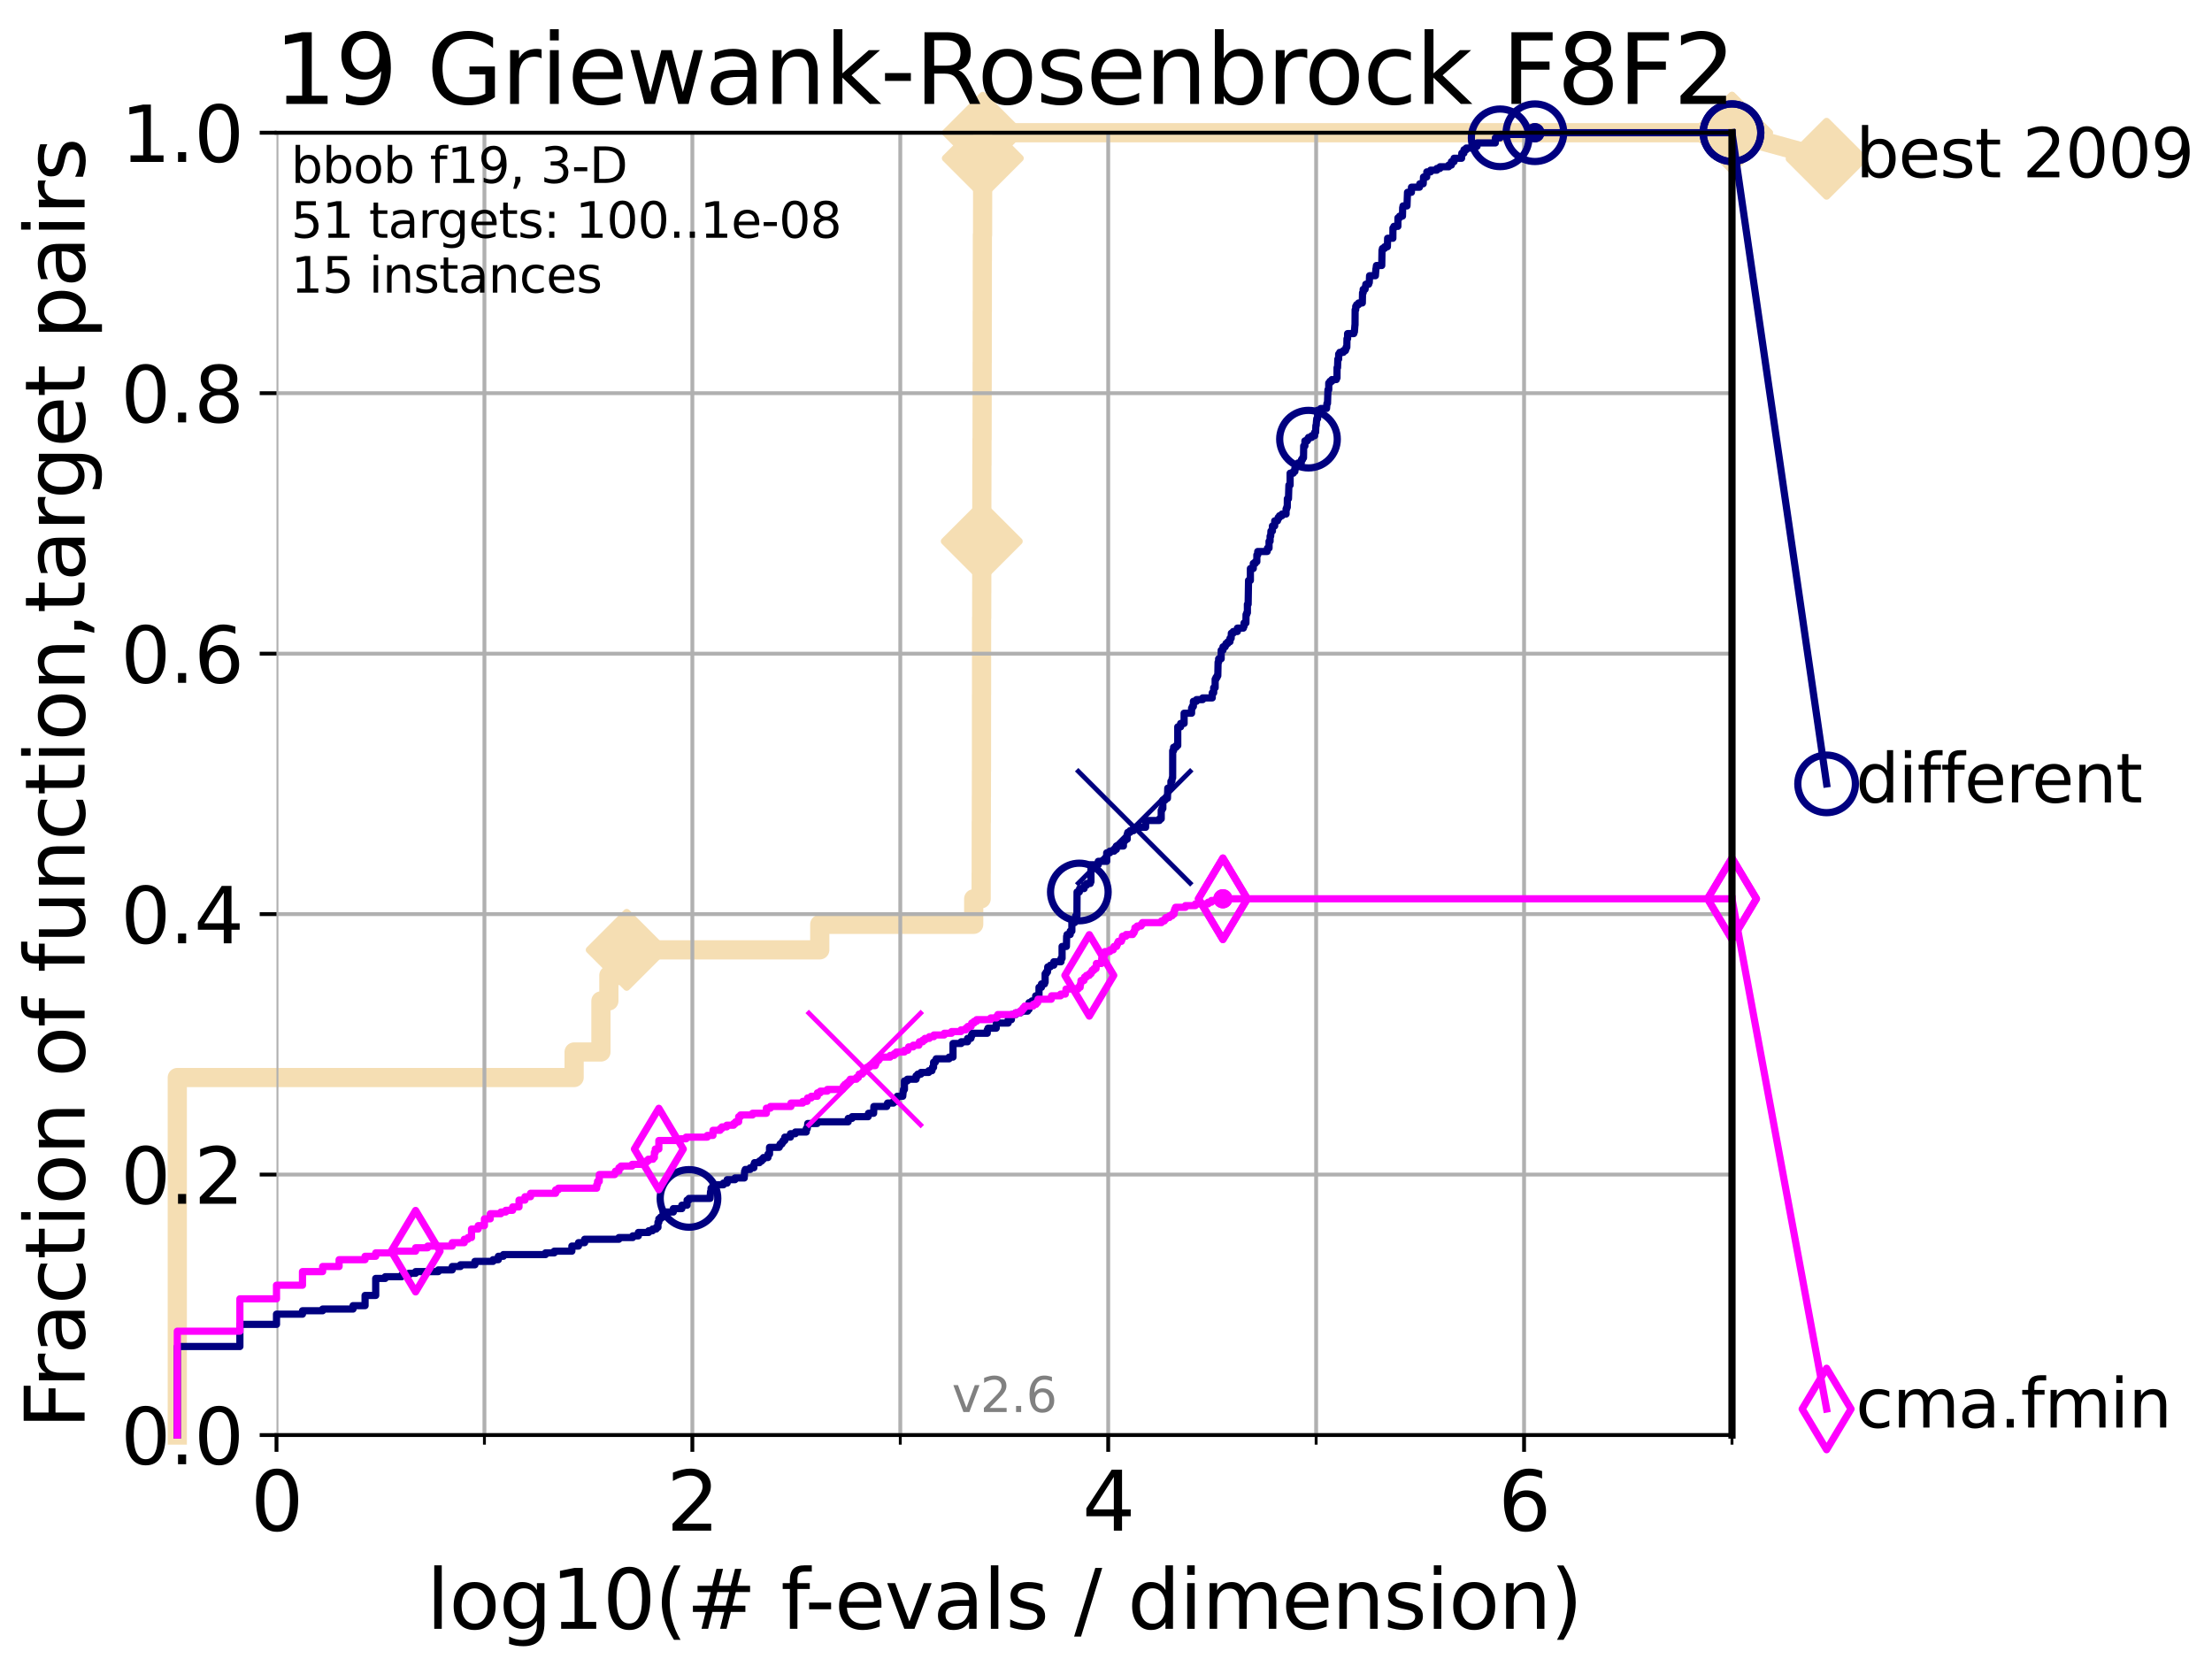<?xml version="1.0" encoding="utf-8" standalone="no"?>
<!DOCTYPE svg PUBLIC "-//W3C//DTD SVG 1.1//EN"
  "http://www.w3.org/Graphics/SVG/1.1/DTD/svg11.dtd">
<svg height="345.6pt" version="1.1" viewBox="0 0 460.8 345.6" width="460.8pt" xmlns="http://www.w3.org/2000/svg" xmlns:xlink="http://www.w3.org/1999/xlink">
 <defs>
  <style type="text/css">*{stroke-linecap:butt;stroke-linejoin:round;}</style>
 </defs>
 <g id="figure_1">
  <g id="patch_1">
   <path d="M 0 345.6 
L 460.8 345.6 
L 460.8 0 
L 0 0 
z
" style="fill:#ffffff;"/>
  </g>
  <g id="axes_1">
   <g id="patch_2">
    <path d="M 57.6 298.944 
L 360.806 298.944 
L 360.806 27.648 
L 57.6 27.648 
z
" style="fill:#ffffff;"/>
   </g>
   <g id="line2d_1">
    <path d="M 36.933 298.944 
L 36.933 224.471 
L 119.6 224.471 
L 119.6 219.151 
L 125.185 219.151 
L 125.185 208.512 
L 126.836 208.512 
L 126.836 203.192 
L 130.553 203.192 
L 130.553 197.873 
L 170.773 197.873 
L 170.773 192.553 
L 202.839 192.553 
L 202.839 187.234 
L 204.392 187.234 
L 204.392 181.914 
L 204.405 181.914 
L 204.405 176.595 
L 204.41 176.595 
L 204.41 171.275 
L 204.431 171.275 
L 204.431 165.956 
L 204.446 165.956 
L 204.446 160.636 
L 204.459 160.636 
L 204.459 149.997 
L 204.464 149.997 
L 204.464 144.678 
L 204.476 144.678 
L 204.476 134.039 
L 204.482 134.039 
L 204.482 128.719 
L 204.507 128.719 
L 204.507 123.4 
L 204.52 123.4 
L 204.52 112.76 
L 204.527 112.76 
L 204.527 107.441 
L 204.532 107.441 
L 204.532 102.121 
L 204.545 102.121 
L 204.545 96.802 
L 204.565 96.802 
L 204.565 91.482 
L 204.591 91.482 
L 204.591 86.163 
L 204.596 86.163 
L 204.596 80.843 
L 204.604 80.843 
L 204.604 75.524 
L 204.616 75.524 
L 204.616 64.885 
L 204.634 64.885 
L 204.634 54.246 
L 204.647 54.246 
L 204.647 48.926 
L 204.692 48.926 
L 204.692 43.607 
L 204.699 43.607 
L 204.699 38.287 
L 204.71 38.287 
L 204.71 32.968 
L 204.737 32.968 
L 204.737 27.648 
L 360.806 27.648 
" style="fill:none;stroke:#f5deb3;stroke-linecap:square;stroke-width:4;"/>
   </g>
   <g id="line2d_2">
    <defs>
     <path d="M -0 7.778 
L 7.778 0 
L 0 -7.778 
L -7.778 -0 
z
" id="md01f53f67a" style="stroke:#f5deb3;stroke-linejoin:miter;stroke-width:1.5;"/>
    </defs>
    <g>
     <use style="fill:#f5deb3;stroke:#f5deb3;stroke-linejoin:miter;stroke-width:1.5;" x="130.553" xlink:href="#md01f53f67a" y="197.873"/>
     <use style="fill:#f5deb3;stroke:#f5deb3;stroke-linejoin:miter;stroke-width:1.5;" x="204.52" xlink:href="#md01f53f67a" y="112.76"/>
     <use style="fill:#f5deb3;stroke:#f5deb3;stroke-linejoin:miter;stroke-width:1.5;" x="204.737" xlink:href="#md01f53f67a" y="32.968"/>
     <use style="fill:#f5deb3;stroke:#f5deb3;stroke-linejoin:miter;stroke-width:1.5;" x="204.737" xlink:href="#md01f53f67a" y="27.648"/>
     <use style="fill:#f5deb3;stroke:#f5deb3;stroke-linejoin:miter;stroke-width:1.5;" x="360.806" xlink:href="#md01f53f67a" y="27.648"/>
    </g>
   </g>
   <g id="line2d_3">
    <path style="fill:none;stroke:#f5deb3;stroke-linecap:square;stroke-width:4;"/>
    <g/>
   </g>
   <g id="line2d_4">
    <path d="M 360.806 27.648 
L 380.515 33.074 
" style="fill:none;stroke:#f5deb3;stroke-linecap:square;stroke-width:4;"/>
    <g>
     <use style="fill:#f5deb3;stroke:#f5deb3;stroke-linejoin:miter;stroke-width:1.5;" x="360.806" xlink:href="#md01f53f67a" y="27.648"/>
     <use style="fill:#f5deb3;stroke:#f5deb3;stroke-linejoin:miter;stroke-width:1.5;" x="380.515" xlink:href="#md01f53f67a" y="33.074"/>
    </g>
   </g>
   <g id="matplotlib.axis_1">
    <g id="xtick_1">
     <g id="line2d_5">
      <path clip-path="url(#pd634533359)" d="M 57.6 298.944 
L 57.6 27.648 
" style="fill:none;stroke:#b0b0b0;stroke-linecap:square;stroke-width:0.8;"/>
     </g>
     <g id="line2d_6">
      <defs>
       <path d="M 0 0 
L 0 3.5 
" id="md08d724b19" style="stroke:#000000;stroke-width:0.8;"/>
      </defs>
      <g>
       <use style="stroke:#000000;stroke-width:0.8;" x="57.6" xlink:href="#md08d724b19" y="298.944"/>
      </g>
     </g>
     <g id="text_1">
      <!-- 0 -->
      <g transform="translate(52.192 318.861)scale(0.17 -0.17)">
       <defs>
        <path d="M 2034 4250 
Q 1547 4250 1301 3770 
Q 1056 3291 1056 2328 
Q 1056 1369 1301 889 
Q 1547 409 2034 409 
Q 2525 409 2770 889 
Q 3016 1369 3016 2328 
Q 3016 3291 2770 3770 
Q 2525 4250 2034 4250 
z
M 2034 4750 
Q 2819 4750 3233 4129 
Q 3647 3509 3647 2328 
Q 3647 1150 3233 529 
Q 2819 -91 2034 -91 
Q 1250 -91 836 529 
Q 422 1150 422 2328 
Q 422 3509 836 4129 
Q 1250 4750 2034 4750 
z
" id="DejaVuSans-30" transform="scale(0.016)"/>
       </defs>
       <use xlink:href="#DejaVuSans-30"/>
      </g>
     </g>
    </g>
    <g id="xtick_2">
     <g id="line2d_7">
      <path clip-path="url(#pd634533359)" d="M 144.23 298.944 
L 144.23 27.648 
" style="fill:none;stroke:#b0b0b0;stroke-linecap:square;stroke-width:0.8;"/>
     </g>
     <g id="line2d_8">
      <g>
       <use style="stroke:#000000;stroke-width:0.8;" x="144.23" xlink:href="#md08d724b19" y="298.944"/>
      </g>
     </g>
     <g id="text_2">
      <!-- 2 -->
      <g transform="translate(138.822 318.861)scale(0.17 -0.17)">
       <defs>
        <path d="M 1228 531 
L 3431 531 
L 3431 0 
L 469 0 
L 469 531 
Q 828 903 1448 1529 
Q 2069 2156 2228 2338 
Q 2531 2678 2651 2914 
Q 2772 3150 2772 3378 
Q 2772 3750 2511 3984 
Q 2250 4219 1831 4219 
Q 1534 4219 1204 4116 
Q 875 4013 500 3803 
L 500 4441 
Q 881 4594 1212 4672 
Q 1544 4750 1819 4750 
Q 2544 4750 2975 4387 
Q 3406 4025 3406 3419 
Q 3406 3131 3298 2873 
Q 3191 2616 2906 2266 
Q 2828 2175 2409 1742 
Q 1991 1309 1228 531 
z
" id="DejaVuSans-32" transform="scale(0.016)"/>
       </defs>
       <use xlink:href="#DejaVuSans-32"/>
      </g>
     </g>
    </g>
    <g id="xtick_3">
     <g id="line2d_9">
      <path clip-path="url(#pd634533359)" d="M 230.861 298.944 
L 230.861 27.648 
" style="fill:none;stroke:#b0b0b0;stroke-linecap:square;stroke-width:0.8;"/>
     </g>
     <g id="line2d_10">
      <g>
       <use style="stroke:#000000;stroke-width:0.8;" x="230.861" xlink:href="#md08d724b19" y="298.944"/>
      </g>
     </g>
     <g id="text_3">
      <!-- 4 -->
      <g transform="translate(225.453 318.861)scale(0.17 -0.17)">
       <defs>
        <path d="M 2419 4116 
L 825 1625 
L 2419 1625 
L 2419 4116 
z
M 2253 4666 
L 3047 4666 
L 3047 1625 
L 3713 1625 
L 3713 1100 
L 3047 1100 
L 3047 0 
L 2419 0 
L 2419 1100 
L 313 1100 
L 313 1709 
L 2253 4666 
z
" id="DejaVuSans-34" transform="scale(0.016)"/>
       </defs>
       <use xlink:href="#DejaVuSans-34"/>
      </g>
     </g>
    </g>
    <g id="xtick_4">
     <g id="line2d_11">
      <path clip-path="url(#pd634533359)" d="M 317.491 298.944 
L 317.491 27.648 
" style="fill:none;stroke:#b0b0b0;stroke-linecap:square;stroke-width:0.8;"/>
     </g>
     <g id="line2d_12">
      <g>
       <use style="stroke:#000000;stroke-width:0.8;" x="317.491" xlink:href="#md08d724b19" y="298.944"/>
      </g>
     </g>
     <g id="text_4">
      <!-- 6 -->
      <g transform="translate(312.083 318.861)scale(0.17 -0.17)">
       <defs>
        <path d="M 2113 2584 
Q 1688 2584 1439 2293 
Q 1191 2003 1191 1497 
Q 1191 994 1439 701 
Q 1688 409 2113 409 
Q 2538 409 2786 701 
Q 3034 994 3034 1497 
Q 3034 2003 2786 2293 
Q 2538 2584 2113 2584 
z
M 3366 4563 
L 3366 3988 
Q 3128 4100 2886 4159 
Q 2644 4219 2406 4219 
Q 1781 4219 1451 3797 
Q 1122 3375 1075 2522 
Q 1259 2794 1537 2939 
Q 1816 3084 2150 3084 
Q 2853 3084 3261 2657 
Q 3669 2231 3669 1497 
Q 3669 778 3244 343 
Q 2819 -91 2113 -91 
Q 1303 -91 875 529 
Q 447 1150 447 2328 
Q 447 3434 972 4092 
Q 1497 4750 2381 4750 
Q 2619 4750 2861 4703 
Q 3103 4656 3366 4563 
z
" id="DejaVuSans-36" transform="scale(0.016)"/>
       </defs>
       <use xlink:href="#DejaVuSans-36"/>
      </g>
     </g>
    </g>
    <g id="xtick_5">
     <g id="line2d_13">
      <path clip-path="url(#pd634533359)" d="M 100.915 298.944 
L 100.915 27.648 
" style="fill:none;stroke:#b0b0b0;stroke-linecap:square;stroke-width:0.8;"/>
     </g>
     <g id="line2d_14">
      <defs>
       <path d="M 0 0 
L 0 2 
" id="mad07547705" style="stroke:#000000;stroke-width:0.6;"/>
      </defs>
      <g>
       <use style="stroke:#000000;stroke-width:0.6;" x="100.915" xlink:href="#mad07547705" y="298.944"/>
      </g>
     </g>
    </g>
    <g id="xtick_6">
     <g id="line2d_15">
      <path clip-path="url(#pd634533359)" d="M 187.546 298.944 
L 187.546 27.648 
" style="fill:none;stroke:#b0b0b0;stroke-linecap:square;stroke-width:0.8;"/>
     </g>
     <g id="line2d_16">
      <g>
       <use style="stroke:#000000;stroke-width:0.6;" x="187.546" xlink:href="#mad07547705" y="298.944"/>
      </g>
     </g>
    </g>
    <g id="xtick_7">
     <g id="line2d_17">
      <path clip-path="url(#pd634533359)" d="M 274.176 298.944 
L 274.176 27.648 
" style="fill:none;stroke:#b0b0b0;stroke-linecap:square;stroke-width:0.8;"/>
     </g>
     <g id="line2d_18">
      <g>
       <use style="stroke:#000000;stroke-width:0.6;" x="274.176" xlink:href="#mad07547705" y="298.944"/>
      </g>
     </g>
    </g>
    <g id="xtick_8">
     <g id="line2d_19">
      <path clip-path="url(#pd634533359)" d="M 360.806 298.944 
L 360.806 27.648 
" style="fill:none;stroke:#b0b0b0;stroke-linecap:square;stroke-width:0.8;"/>
     </g>
     <g id="line2d_20">
      <g>
       <use style="stroke:#000000;stroke-width:0.6;" x="360.806" xlink:href="#mad07547705" y="298.944"/>
      </g>
     </g>
    </g>
    <g id="text_5">
     <!-- log10(# f-evals / dimension) -->
     <g transform="translate(88.823 339.314)scale(0.17 -0.17)">
      <defs>
       <path d="M 603 4863 
L 1178 4863 
L 1178 0 
L 603 0 
L 603 4863 
z
" id="DejaVuSans-6c" transform="scale(0.016)"/>
       <path d="M 1959 3097 
Q 1497 3097 1228 2736 
Q 959 2375 959 1747 
Q 959 1119 1226 758 
Q 1494 397 1959 397 
Q 2419 397 2687 759 
Q 2956 1122 2956 1747 
Q 2956 2369 2687 2733 
Q 2419 3097 1959 3097 
z
M 1959 3584 
Q 2709 3584 3137 3096 
Q 3566 2609 3566 1747 
Q 3566 888 3137 398 
Q 2709 -91 1959 -91 
Q 1206 -91 779 398 
Q 353 888 353 1747 
Q 353 2609 779 3096 
Q 1206 3584 1959 3584 
z
" id="DejaVuSans-6f" transform="scale(0.016)"/>
       <path d="M 2906 1791 
Q 2906 2416 2648 2759 
Q 2391 3103 1925 3103 
Q 1463 3103 1205 2759 
Q 947 2416 947 1791 
Q 947 1169 1205 825 
Q 1463 481 1925 481 
Q 2391 481 2648 825 
Q 2906 1169 2906 1791 
z
M 3481 434 
Q 3481 -459 3084 -895 
Q 2688 -1331 1869 -1331 
Q 1566 -1331 1297 -1286 
Q 1028 -1241 775 -1147 
L 775 -588 
Q 1028 -725 1275 -790 
Q 1522 -856 1778 -856 
Q 2344 -856 2625 -561 
Q 2906 -266 2906 331 
L 2906 616 
Q 2728 306 2450 153 
Q 2172 0 1784 0 
Q 1141 0 747 490 
Q 353 981 353 1791 
Q 353 2603 747 3093 
Q 1141 3584 1784 3584 
Q 2172 3584 2450 3431 
Q 2728 3278 2906 2969 
L 2906 3500 
L 3481 3500 
L 3481 434 
z
" id="DejaVuSans-67" transform="scale(0.016)"/>
       <path d="M 794 531 
L 1825 531 
L 1825 4091 
L 703 3866 
L 703 4441 
L 1819 4666 
L 2450 4666 
L 2450 531 
L 3481 531 
L 3481 0 
L 794 0 
L 794 531 
z
" id="DejaVuSans-31" transform="scale(0.016)"/>
       <path d="M 1984 4856 
Q 1566 4138 1362 3434 
Q 1159 2731 1159 2009 
Q 1159 1288 1364 580 
Q 1569 -128 1984 -844 
L 1484 -844 
Q 1016 -109 783 600 
Q 550 1309 550 2009 
Q 550 2706 781 3412 
Q 1013 4119 1484 4856 
L 1984 4856 
z
" id="DejaVuSans-28" transform="scale(0.016)"/>
       <path d="M 3272 2816 
L 2363 2816 
L 2100 1772 
L 3016 1772 
L 3272 2816 
z
M 2803 4594 
L 2478 3297 
L 3391 3297 
L 3719 4594 
L 4219 4594 
L 3897 3297 
L 4872 3297 
L 4872 2816 
L 3775 2816 
L 3519 1772 
L 4513 1772 
L 4513 1294 
L 3397 1294 
L 3072 0 
L 2572 0 
L 2894 1294 
L 1978 1294 
L 1656 0 
L 1153 0 
L 1478 1294 
L 494 1294 
L 494 1772 
L 1594 1772 
L 1856 2816 
L 850 2816 
L 850 3297 
L 1978 3297 
L 2297 4594 
L 2803 4594 
z
" id="DejaVuSans-23" transform="scale(0.016)"/>
       <path id="DejaVuSans-20" transform="scale(0.016)"/>
       <path d="M 2375 4863 
L 2375 4384 
L 1825 4384 
Q 1516 4384 1395 4259 
Q 1275 4134 1275 3809 
L 1275 3500 
L 2222 3500 
L 2222 3053 
L 1275 3053 
L 1275 0 
L 697 0 
L 697 3053 
L 147 3053 
L 147 3500 
L 697 3500 
L 697 3744 
Q 697 4328 969 4595 
Q 1241 4863 1831 4863 
L 2375 4863 
z
" id="DejaVuSans-66" transform="scale(0.016)"/>
       <path d="M 313 2009 
L 1997 2009 
L 1997 1497 
L 313 1497 
L 313 2009 
z
" id="DejaVuSans-2d" transform="scale(0.016)"/>
       <path d="M 3597 1894 
L 3597 1613 
L 953 1613 
Q 991 1019 1311 708 
Q 1631 397 2203 397 
Q 2534 397 2845 478 
Q 3156 559 3463 722 
L 3463 178 
Q 3153 47 2828 -22 
Q 2503 -91 2169 -91 
Q 1331 -91 842 396 
Q 353 884 353 1716 
Q 353 2575 817 3079 
Q 1281 3584 2069 3584 
Q 2775 3584 3186 3129 
Q 3597 2675 3597 1894 
z
M 3022 2063 
Q 3016 2534 2758 2815 
Q 2500 3097 2075 3097 
Q 1594 3097 1305 2825 
Q 1016 2553 972 2059 
L 3022 2063 
z
" id="DejaVuSans-65" transform="scale(0.016)"/>
       <path d="M 191 3500 
L 800 3500 
L 1894 563 
L 2988 3500 
L 3597 3500 
L 2284 0 
L 1503 0 
L 191 3500 
z
" id="DejaVuSans-76" transform="scale(0.016)"/>
       <path d="M 2194 1759 
Q 1497 1759 1228 1600 
Q 959 1441 959 1056 
Q 959 750 1161 570 
Q 1363 391 1709 391 
Q 2188 391 2477 730 
Q 2766 1069 2766 1631 
L 2766 1759 
L 2194 1759 
z
M 3341 1997 
L 3341 0 
L 2766 0 
L 2766 531 
Q 2569 213 2275 61 
Q 1981 -91 1556 -91 
Q 1019 -91 701 211 
Q 384 513 384 1019 
Q 384 1609 779 1909 
Q 1175 2209 1959 2209 
L 2766 2209 
L 2766 2266 
Q 2766 2663 2505 2880 
Q 2244 3097 1772 3097 
Q 1472 3097 1187 3025 
Q 903 2953 641 2809 
L 641 3341 
Q 956 3463 1253 3523 
Q 1550 3584 1831 3584 
Q 2591 3584 2966 3190 
Q 3341 2797 3341 1997 
z
" id="DejaVuSans-61" transform="scale(0.016)"/>
       <path d="M 2834 3397 
L 2834 2853 
Q 2591 2978 2328 3040 
Q 2066 3103 1784 3103 
Q 1356 3103 1142 2972 
Q 928 2841 928 2578 
Q 928 2378 1081 2264 
Q 1234 2150 1697 2047 
L 1894 2003 
Q 2506 1872 2764 1633 
Q 3022 1394 3022 966 
Q 3022 478 2636 193 
Q 2250 -91 1575 -91 
Q 1294 -91 989 -36 
Q 684 19 347 128 
L 347 722 
Q 666 556 975 473 
Q 1284 391 1588 391 
Q 1994 391 2212 530 
Q 2431 669 2431 922 
Q 2431 1156 2273 1281 
Q 2116 1406 1581 1522 
L 1381 1569 
Q 847 1681 609 1914 
Q 372 2147 372 2553 
Q 372 3047 722 3315 
Q 1072 3584 1716 3584 
Q 2034 3584 2315 3537 
Q 2597 3491 2834 3397 
z
" id="DejaVuSans-73" transform="scale(0.016)"/>
       <path d="M 1625 4666 
L 2156 4666 
L 531 -594 
L 0 -594 
L 1625 4666 
z
" id="DejaVuSans-2f" transform="scale(0.016)"/>
       <path d="M 2906 2969 
L 2906 4863 
L 3481 4863 
L 3481 0 
L 2906 0 
L 2906 525 
Q 2725 213 2448 61 
Q 2172 -91 1784 -91 
Q 1150 -91 751 415 
Q 353 922 353 1747 
Q 353 2572 751 3078 
Q 1150 3584 1784 3584 
Q 2172 3584 2448 3432 
Q 2725 3281 2906 2969 
z
M 947 1747 
Q 947 1113 1208 752 
Q 1469 391 1925 391 
Q 2381 391 2643 752 
Q 2906 1113 2906 1747 
Q 2906 2381 2643 2742 
Q 2381 3103 1925 3103 
Q 1469 3103 1208 2742 
Q 947 2381 947 1747 
z
" id="DejaVuSans-64" transform="scale(0.016)"/>
       <path d="M 603 3500 
L 1178 3500 
L 1178 0 
L 603 0 
L 603 3500 
z
M 603 4863 
L 1178 4863 
L 1178 4134 
L 603 4134 
L 603 4863 
z
" id="DejaVuSans-69" transform="scale(0.016)"/>
       <path d="M 3328 2828 
Q 3544 3216 3844 3400 
Q 4144 3584 4550 3584 
Q 5097 3584 5394 3201 
Q 5691 2819 5691 2113 
L 5691 0 
L 5113 0 
L 5113 2094 
Q 5113 2597 4934 2840 
Q 4756 3084 4391 3084 
Q 3944 3084 3684 2787 
Q 3425 2491 3425 1978 
L 3425 0 
L 2847 0 
L 2847 2094 
Q 2847 2600 2669 2842 
Q 2491 3084 2119 3084 
Q 1678 3084 1418 2786 
Q 1159 2488 1159 1978 
L 1159 0 
L 581 0 
L 581 3500 
L 1159 3500 
L 1159 2956 
Q 1356 3278 1631 3431 
Q 1906 3584 2284 3584 
Q 2666 3584 2933 3390 
Q 3200 3197 3328 2828 
z
" id="DejaVuSans-6d" transform="scale(0.016)"/>
       <path d="M 3513 2113 
L 3513 0 
L 2938 0 
L 2938 2094 
Q 2938 2591 2744 2837 
Q 2550 3084 2163 3084 
Q 1697 3084 1428 2787 
Q 1159 2491 1159 1978 
L 1159 0 
L 581 0 
L 581 3500 
L 1159 3500 
L 1159 2956 
Q 1366 3272 1645 3428 
Q 1925 3584 2291 3584 
Q 2894 3584 3203 3211 
Q 3513 2838 3513 2113 
z
" id="DejaVuSans-6e" transform="scale(0.016)"/>
       <path d="M 513 4856 
L 1013 4856 
Q 1481 4119 1714 3412 
Q 1947 2706 1947 2009 
Q 1947 1309 1714 600 
Q 1481 -109 1013 -844 
L 513 -844 
Q 928 -128 1133 580 
Q 1338 1288 1338 2009 
Q 1338 2731 1133 3434 
Q 928 4138 513 4856 
z
" id="DejaVuSans-29" transform="scale(0.016)"/>
      </defs>
      <use xlink:href="#DejaVuSans-6c"/>
      <use x="27.783" xlink:href="#DejaVuSans-6f"/>
      <use x="88.965" xlink:href="#DejaVuSans-67"/>
      <use x="152.441" xlink:href="#DejaVuSans-31"/>
      <use x="216.064" xlink:href="#DejaVuSans-30"/>
      <use x="279.688" xlink:href="#DejaVuSans-28"/>
      <use x="318.701" xlink:href="#DejaVuSans-23"/>
      <use x="402.49" xlink:href="#DejaVuSans-20"/>
      <use x="434.277" xlink:href="#DejaVuSans-66"/>
      <use x="463.982" xlink:href="#DejaVuSans-2d"/>
      <use x="500.066" xlink:href="#DejaVuSans-65"/>
      <use x="561.59" xlink:href="#DejaVuSans-76"/>
      <use x="620.77" xlink:href="#DejaVuSans-61"/>
      <use x="682.049" xlink:href="#DejaVuSans-6c"/>
      <use x="709.832" xlink:href="#DejaVuSans-73"/>
      <use x="761.932" xlink:href="#DejaVuSans-20"/>
      <use x="793.719" xlink:href="#DejaVuSans-2f"/>
      <use x="827.41" xlink:href="#DejaVuSans-20"/>
      <use x="859.197" xlink:href="#DejaVuSans-64"/>
      <use x="922.674" xlink:href="#DejaVuSans-69"/>
      <use x="950.457" xlink:href="#DejaVuSans-6d"/>
      <use x="1047.869" xlink:href="#DejaVuSans-65"/>
      <use x="1109.393" xlink:href="#DejaVuSans-6e"/>
      <use x="1172.771" xlink:href="#DejaVuSans-73"/>
      <use x="1224.871" xlink:href="#DejaVuSans-69"/>
      <use x="1252.654" xlink:href="#DejaVuSans-6f"/>
      <use x="1313.836" xlink:href="#DejaVuSans-6e"/>
      <use x="1377.215" xlink:href="#DejaVuSans-29"/>
     </g>
    </g>
   </g>
   <g id="matplotlib.axis_2">
    <g id="ytick_1">
     <g id="line2d_21">
      <path clip-path="url(#pd634533359)" d="M 57.6 298.944 
L 360.806 298.944 
" style="fill:none;stroke:#b0b0b0;stroke-linecap:square;stroke-width:0.8;"/>
     </g>
     <g id="line2d_22">
      <defs>
       <path d="M 0 0 
L -3.5 0 
" id="m3a1dba17a2" style="stroke:#000000;stroke-width:0.8;"/>
      </defs>
      <g>
       <use style="stroke:#000000;stroke-width:0.8;" x="57.6" xlink:href="#m3a1dba17a2" y="298.944"/>
      </g>
     </g>
     <g id="text_6">
      <!-- 0.0 -->
      <g transform="translate(25.155 305.023)scale(0.16 -0.16)">
       <defs>
        <path d="M 684 794 
L 1344 794 
L 1344 0 
L 684 0 
L 684 794 
z
" id="DejaVuSans-2e" transform="scale(0.016)"/>
       </defs>
       <use xlink:href="#DejaVuSans-30"/>
       <use x="63.623" xlink:href="#DejaVuSans-2e"/>
       <use x="95.41" xlink:href="#DejaVuSans-30"/>
      </g>
     </g>
    </g>
    <g id="ytick_2">
     <g id="line2d_23">
      <path clip-path="url(#pd634533359)" d="M 57.6 244.685 
L 360.806 244.685 
" style="fill:none;stroke:#b0b0b0;stroke-linecap:square;stroke-width:0.8;"/>
     </g>
     <g id="line2d_24">
      <g>
       <use style="stroke:#000000;stroke-width:0.8;" x="57.6" xlink:href="#m3a1dba17a2" y="244.685"/>
      </g>
     </g>
     <g id="text_7">
      <!-- 0.2 -->
      <g transform="translate(25.155 250.764)scale(0.16 -0.16)">
       <use xlink:href="#DejaVuSans-30"/>
       <use x="63.623" xlink:href="#DejaVuSans-2e"/>
       <use x="95.41" xlink:href="#DejaVuSans-32"/>
      </g>
     </g>
    </g>
    <g id="ytick_3">
     <g id="line2d_25">
      <path clip-path="url(#pd634533359)" d="M 57.6 190.426 
L 360.806 190.426 
" style="fill:none;stroke:#b0b0b0;stroke-linecap:square;stroke-width:0.8;"/>
     </g>
     <g id="line2d_26">
      <g>
       <use style="stroke:#000000;stroke-width:0.8;" x="57.6" xlink:href="#m3a1dba17a2" y="190.426"/>
      </g>
     </g>
     <g id="text_8">
      <!-- 0.4 -->
      <g transform="translate(25.155 196.504)scale(0.16 -0.16)">
       <use xlink:href="#DejaVuSans-30"/>
       <use x="63.623" xlink:href="#DejaVuSans-2e"/>
       <use x="95.41" xlink:href="#DejaVuSans-34"/>
      </g>
     </g>
    </g>
    <g id="ytick_4">
     <g id="line2d_27">
      <path clip-path="url(#pd634533359)" d="M 57.6 136.166 
L 360.806 136.166 
" style="fill:none;stroke:#b0b0b0;stroke-linecap:square;stroke-width:0.8;"/>
     </g>
     <g id="line2d_28">
      <g>
       <use style="stroke:#000000;stroke-width:0.8;" x="57.6" xlink:href="#m3a1dba17a2" y="136.166"/>
      </g>
     </g>
     <g id="text_9">
      <!-- 0.6 -->
      <g transform="translate(25.155 142.245)scale(0.16 -0.16)">
       <use xlink:href="#DejaVuSans-30"/>
       <use x="63.623" xlink:href="#DejaVuSans-2e"/>
       <use x="95.41" xlink:href="#DejaVuSans-36"/>
      </g>
     </g>
    </g>
    <g id="ytick_5">
     <g id="line2d_29">
      <path clip-path="url(#pd634533359)" d="M 57.6 81.907 
L 360.806 81.907 
" style="fill:none;stroke:#b0b0b0;stroke-linecap:square;stroke-width:0.8;"/>
     </g>
     <g id="line2d_30">
      <g>
       <use style="stroke:#000000;stroke-width:0.8;" x="57.6" xlink:href="#m3a1dba17a2" y="81.907"/>
      </g>
     </g>
     <g id="text_10">
      <!-- 0.8 -->
      <g transform="translate(25.155 87.986)scale(0.16 -0.16)">
       <defs>
        <path d="M 2034 2216 
Q 1584 2216 1326 1975 
Q 1069 1734 1069 1313 
Q 1069 891 1326 650 
Q 1584 409 2034 409 
Q 2484 409 2743 651 
Q 3003 894 3003 1313 
Q 3003 1734 2745 1975 
Q 2488 2216 2034 2216 
z
M 1403 2484 
Q 997 2584 770 2862 
Q 544 3141 544 3541 
Q 544 4100 942 4425 
Q 1341 4750 2034 4750 
Q 2731 4750 3128 4425 
Q 3525 4100 3525 3541 
Q 3525 3141 3298 2862 
Q 3072 2584 2669 2484 
Q 3125 2378 3379 2068 
Q 3634 1759 3634 1313 
Q 3634 634 3220 271 
Q 2806 -91 2034 -91 
Q 1263 -91 848 271 
Q 434 634 434 1313 
Q 434 1759 690 2068 
Q 947 2378 1403 2484 
z
M 1172 3481 
Q 1172 3119 1398 2916 
Q 1625 2713 2034 2713 
Q 2441 2713 2670 2916 
Q 2900 3119 2900 3481 
Q 2900 3844 2670 4047 
Q 2441 4250 2034 4250 
Q 1625 4250 1398 4047 
Q 1172 3844 1172 3481 
z
" id="DejaVuSans-38" transform="scale(0.016)"/>
       </defs>
       <use xlink:href="#DejaVuSans-30"/>
       <use x="63.623" xlink:href="#DejaVuSans-2e"/>
       <use x="95.41" xlink:href="#DejaVuSans-38"/>
      </g>
     </g>
    </g>
    <g id="ytick_6">
     <g id="line2d_31">
      <path clip-path="url(#pd634533359)" d="M 57.6 27.648 
L 360.806 27.648 
" style="fill:none;stroke:#b0b0b0;stroke-linecap:square;stroke-width:0.8;"/>
     </g>
     <g id="line2d_32">
      <g>
       <use style="stroke:#000000;stroke-width:0.8;" x="57.6" xlink:href="#m3a1dba17a2" y="27.648"/>
      </g>
     </g>
     <g id="text_11">
      <!-- 1.0 -->
      <g transform="translate(25.155 33.727)scale(0.16 -0.16)">
       <use xlink:href="#DejaVuSans-31"/>
       <use x="63.623" xlink:href="#DejaVuSans-2e"/>
       <use x="95.41" xlink:href="#DejaVuSans-30"/>
      </g>
     </g>
    </g>
    <g id="text_12">
     <!-- Fraction of function,target pairs -->
     <g transform="translate(17.62 297.681)rotate(-90)scale(0.17 -0.17)">
      <defs>
       <path d="M 628 4666 
L 3309 4666 
L 3309 4134 
L 1259 4134 
L 1259 2759 
L 3109 2759 
L 3109 2228 
L 1259 2228 
L 1259 0 
L 628 0 
L 628 4666 
z
" id="DejaVuSans-46" transform="scale(0.016)"/>
       <path d="M 2631 2963 
Q 2534 3019 2420 3045 
Q 2306 3072 2169 3072 
Q 1681 3072 1420 2755 
Q 1159 2438 1159 1844 
L 1159 0 
L 581 0 
L 581 3500 
L 1159 3500 
L 1159 2956 
Q 1341 3275 1631 3429 
Q 1922 3584 2338 3584 
Q 2397 3584 2469 3576 
Q 2541 3569 2628 3553 
L 2631 2963 
z
" id="DejaVuSans-72" transform="scale(0.016)"/>
       <path d="M 3122 3366 
L 3122 2828 
Q 2878 2963 2633 3030 
Q 2388 3097 2138 3097 
Q 1578 3097 1268 2742 
Q 959 2388 959 1747 
Q 959 1106 1268 751 
Q 1578 397 2138 397 
Q 2388 397 2633 464 
Q 2878 531 3122 666 
L 3122 134 
Q 2881 22 2623 -34 
Q 2366 -91 2075 -91 
Q 1284 -91 818 406 
Q 353 903 353 1747 
Q 353 2603 823 3093 
Q 1294 3584 2113 3584 
Q 2378 3584 2631 3529 
Q 2884 3475 3122 3366 
z
" id="DejaVuSans-63" transform="scale(0.016)"/>
       <path d="M 1172 4494 
L 1172 3500 
L 2356 3500 
L 2356 3053 
L 1172 3053 
L 1172 1153 
Q 1172 725 1289 603 
Q 1406 481 1766 481 
L 2356 481 
L 2356 0 
L 1766 0 
Q 1100 0 847 248 
Q 594 497 594 1153 
L 594 3053 
L 172 3053 
L 172 3500 
L 594 3500 
L 594 4494 
L 1172 4494 
z
" id="DejaVuSans-74" transform="scale(0.016)"/>
       <path d="M 544 1381 
L 544 3500 
L 1119 3500 
L 1119 1403 
Q 1119 906 1312 657 
Q 1506 409 1894 409 
Q 2359 409 2629 706 
Q 2900 1003 2900 1516 
L 2900 3500 
L 3475 3500 
L 3475 0 
L 2900 0 
L 2900 538 
Q 2691 219 2414 64 
Q 2138 -91 1772 -91 
Q 1169 -91 856 284 
Q 544 659 544 1381 
z
M 1991 3584 
L 1991 3584 
z
" id="DejaVuSans-75" transform="scale(0.016)"/>
       <path d="M 750 794 
L 1409 794 
L 1409 256 
L 897 -744 
L 494 -744 
L 750 256 
L 750 794 
z
" id="DejaVuSans-2c" transform="scale(0.016)"/>
       <path d="M 1159 525 
L 1159 -1331 
L 581 -1331 
L 581 3500 
L 1159 3500 
L 1159 2969 
Q 1341 3281 1617 3432 
Q 1894 3584 2278 3584 
Q 2916 3584 3314 3078 
Q 3713 2572 3713 1747 
Q 3713 922 3314 415 
Q 2916 -91 2278 -91 
Q 1894 -91 1617 61 
Q 1341 213 1159 525 
z
M 3116 1747 
Q 3116 2381 2855 2742 
Q 2594 3103 2138 3103 
Q 1681 3103 1420 2742 
Q 1159 2381 1159 1747 
Q 1159 1113 1420 752 
Q 1681 391 2138 391 
Q 2594 391 2855 752 
Q 3116 1113 3116 1747 
z
" id="DejaVuSans-70" transform="scale(0.016)"/>
      </defs>
      <use xlink:href="#DejaVuSans-46"/>
      <use x="50.27" xlink:href="#DejaVuSans-72"/>
      <use x="91.383" xlink:href="#DejaVuSans-61"/>
      <use x="152.662" xlink:href="#DejaVuSans-63"/>
      <use x="207.643" xlink:href="#DejaVuSans-74"/>
      <use x="246.852" xlink:href="#DejaVuSans-69"/>
      <use x="274.635" xlink:href="#DejaVuSans-6f"/>
      <use x="335.816" xlink:href="#DejaVuSans-6e"/>
      <use x="399.195" xlink:href="#DejaVuSans-20"/>
      <use x="430.982" xlink:href="#DejaVuSans-6f"/>
      <use x="492.164" xlink:href="#DejaVuSans-66"/>
      <use x="527.369" xlink:href="#DejaVuSans-20"/>
      <use x="559.156" xlink:href="#DejaVuSans-66"/>
      <use x="594.361" xlink:href="#DejaVuSans-75"/>
      <use x="657.74" xlink:href="#DejaVuSans-6e"/>
      <use x="721.119" xlink:href="#DejaVuSans-63"/>
      <use x="776.1" xlink:href="#DejaVuSans-74"/>
      <use x="815.309" xlink:href="#DejaVuSans-69"/>
      <use x="843.092" xlink:href="#DejaVuSans-6f"/>
      <use x="904.273" xlink:href="#DejaVuSans-6e"/>
      <use x="967.652" xlink:href="#DejaVuSans-2c"/>
      <use x="999.439" xlink:href="#DejaVuSans-74"/>
      <use x="1038.648" xlink:href="#DejaVuSans-61"/>
      <use x="1099.928" xlink:href="#DejaVuSans-72"/>
      <use x="1139.291" xlink:href="#DejaVuSans-67"/>
      <use x="1202.768" xlink:href="#DejaVuSans-65"/>
      <use x="1264.291" xlink:href="#DejaVuSans-74"/>
      <use x="1303.5" xlink:href="#DejaVuSans-20"/>
      <use x="1335.287" xlink:href="#DejaVuSans-70"/>
      <use x="1398.764" xlink:href="#DejaVuSans-61"/>
      <use x="1460.043" xlink:href="#DejaVuSans-69"/>
      <use x="1487.826" xlink:href="#DejaVuSans-72"/>
      <use x="1528.939" xlink:href="#DejaVuSans-73"/>
     </g>
    </g>
   </g>
   <g id="line2d_33">
    <defs>
     <path d="M 0 1.5 
C 0.398 1.5 0.779 1.342 1.061 1.061 
C 1.342 0.779 1.5 0.398 1.5 0 
C 1.5 -0.398 1.342 -0.779 1.061 -1.061 
C 0.779 -1.342 0.398 -1.5 0 -1.5 
C -0.398 -1.5 -0.779 -1.342 -1.061 -1.061 
C -1.342 -0.779 -1.5 -0.398 -1.5 0 
C -1.5 0.398 -1.342 0.779 -1.061 1.061 
C -0.779 1.342 -0.398 1.5 0 1.5 
z
" id="m75a29ca987" style="stroke:#f5deb3;"/>
    </defs>
    <g>
     <use style="fill:#f5deb3;stroke:#f5deb3;" x="204.737" xlink:href="#m75a29ca987" y="27.648"/>
     <use style="fill:#f5deb3;stroke:#f5deb3;" x="204.737" xlink:href="#m75a29ca987" y="27.648"/>
    </g>
   </g>
   <g id="line2d_34">
    <defs>
     <path d="M 0 1.5 
C 0.398 1.5 0.779 1.342 1.061 1.061 
C 1.342 0.779 1.5 0.398 1.5 0 
C 1.5 -0.398 1.342 -0.779 1.061 -1.061 
C 0.779 -1.342 0.398 -1.5 0 -1.5 
C -0.398 -1.5 -0.779 -1.342 -1.061 -1.061 
C -1.342 -0.779 -1.5 -0.398 -1.5 0 
C -1.5 0.398 -1.342 0.779 -1.061 1.061 
C -0.779 1.342 -0.398 1.5 0 1.5 
z
" id="m3448398aa8" style="stroke:#000080;"/>
    </defs>
    <g>
     <use style="fill:#000080;stroke:#000080;" x="319.751" xlink:href="#m3448398aa8" y="27.648"/>
     <use style="fill:#000080;stroke:#000080;" x="319.751" xlink:href="#m3448398aa8" y="27.648"/>
    </g>
   </g>
   <g id="line2d_35">
    <path d="M 36.933 298.944 
L 36.933 280.503 
L 49.973 280.503 
L 49.973 275.893 
L 57.6 275.893 
L 57.6 273.765 
L 63.012 273.765 
L 63.012 273.056 
L 67.209 273.056 
L 67.209 272.701 
L 73.539 272.701 
L 73.539 271.992 
L 76.051 271.992 
L 76.051 269.864 
L 78.267 269.864 
L 78.267 266.318 
L 80.249 266.318 
L 80.249 265.963 
L 83.678 265.963 
L 83.678 265.608 
L 85.184 265.608 
L 85.184 265.254 
L 86.578 265.254 
L 86.578 264.899 
L 91.306 264.899 
L 91.306 264.544 
L 94.206 264.544 
L 94.206 263.835 
L 95.917 263.835 
L 95.917 263.48 
L 98.933 263.48 
L 98.933 262.771 
L 102.708 262.771 
L 102.708 262.417 
L 103.815 262.417 
L 103.815 261.707 
L 104.86 261.707 
L 104.86 261.353 
L 113.638 261.353 
L 113.638 260.998 
L 115.46 260.998 
L 115.46 260.643 
L 119.129 260.643 
L 119.129 259.579 
L 120.507 259.579 
L 120.507 258.87 
L 121.79 258.87 
L 121.79 258.161 
L 128.928 258.161 
L 128.928 257.806 
L 131.808 257.806 
L 131.808 257.452 
L 132.984 257.452 
L 132.984 256.742 
L 135.136 256.742 
L 135.136 256.388 
L 135.933 256.388 
L 135.933 256.033 
L 136.697 256.033 
L 136.697 255.678 
L 137.067 255.678 
L 137.067 254.615 
L 137.25 254.615 
L 137.25 253.905 
L 137.61 253.905 
L 137.61 253.551 
L 138.138 253.551 
L 138.138 252.487 
L 140.266 252.487 
L 140.266 251.778 
L 142.038 251.778 
L 142.038 251.068 
L 143.133 251.068 
L 143.133 250.004 
L 143.528 250.004 
L 143.528 249.65 
L 147.92 249.65 
L 148.022 248.231 
L 148.125 248.231 
L 148.125 247.522 
L 148.528 247.522 
L 148.528 246.813 
L 150.694 246.813 
L 150.694 246.458 
L 151.478 246.458 
L 151.478 245.749 
L 153.111 245.749 
L 153.111 245.394 
L 155.042 245.394 
L 155.113 243.976 
L 155.253 243.976 
L 155.253 243.621 
L 156.272 243.621 
L 156.272 243.266 
L 157.049 243.266 
L 157.049 242.557 
L 157.175 242.557 
L 157.175 242.202 
L 158.217 242.202 
L 158.217 241.848 
L 158.688 241.848 
L 158.688 241.493 
L 159.034 241.493 
L 159.034 241.138 
L 159.98 241.138 
L 159.98 240.429 
L 160.303 240.429 
L 160.303 239.011 
L 162.325 239.011 
L 162.325 238.656 
L 162.516 238.656 
L 162.516 238.301 
L 162.892 238.301 
L 162.892 237.947 
L 163.123 237.947 
L 163.123 237.592 
L 163.487 237.592 
L 163.487 236.883 
L 164.666 236.883 
L 164.666 236.174 
L 165.695 236.174 
L 165.695 235.819 
L 167.957 235.819 
L 167.957 235.11 
L 168.169 235.11 
L 168.274 234.046 
L 170.23 234.046 
L 170.23 233.691 
L 176.694 233.691 
L 176.694 232.982 
L 177.503 232.982 
L 177.503 232.627 
L 180.845 232.627 
L 180.916 231.918 
L 181.991 231.918 
L 182.042 230.499 
L 184.73 230.499 
L 184.73 230.145 
L 184.89 230.145 
L 184.89 229.79 
L 186.12 229.79 
L 186.12 229.435 
L 186.719 229.435 
L 186.719 228.726 
L 186.914 228.726 
L 186.914 228.372 
L 188.059 228.372 
L 188.156 227.308 
L 188.217 227.308 
L 188.217 226.953 
L 188.41 226.953 
L 188.41 225.18 
L 189.011 225.18 
L 189.011 224.825 
L 190.834 224.825 
L 190.834 224.116 
L 191.178 224.116 
L 191.178 223.761 
L 191.848 223.761 
L 191.848 223.407 
L 193.472 223.407 
L 193.472 223.052 
L 194.146 223.052 
L 194.243 222.343 
L 194.479 222.343 
L 194.479 221.279 
L 194.848 221.279 
L 194.848 220.924 
L 195.018 220.924 
L 195.018 220.57 
L 197.715 220.57 
L 197.715 220.215 
L 198.529 220.215 
L 198.529 217.378 
L 200.227 217.378 
L 200.227 217.023 
L 201.565 217.023 
L 201.565 216.314 
L 202.255 216.314 
L 202.255 215.959 
L 202.375 215.959 
L 202.375 215.605 
L 202.551 215.605 
L 202.551 215.25 
L 205.662 215.25 
L 205.662 214.541 
L 205.824 214.541 
L 205.824 214.186 
L 207.533 214.186 
L 207.533 213.122 
L 210.018 213.122 
L 210.018 212.413 
L 210.697 212.413 
L 210.697 211.349 
L 211.623 211.349 
L 211.623 210.994 
L 212.601 210.994 
L 212.601 210.64 
L 214.069 210.64 
L 214.069 210.285 
L 214.357 210.285 
L 214.363 208.867 
L 214.965 208.867 
L 214.965 208.512 
L 215.715 208.512 
L 215.752 207.448 
L 216.442 207.448 
L 216.442 205.675 
L 216.958 205.675 
L 216.958 204.966 
L 217.593 204.966 
L 217.593 204.611 
L 217.72 204.611 
L 217.72 202.838 
L 217.96 202.838 
L 217.96 202.483 
L 218.21 202.483 
L 218.262 201.419 
L 218.8 201.419 
L 218.8 201.065 
L 219.522 201.065 
L 219.522 200.355 
L 221.027 200.355 
L 221.027 199.646 
L 221.25 199.646 
L 221.25 197.164 
L 222.15 197.164 
L 222.202 195.036 
L 222.287 195.036 
L 222.287 194.681 
L 222.944 194.681 
L 222.944 193.972 
L 223.287 193.972 
L 223.291 192.199 
L 223.881 192.199 
L 223.881 191.844 
L 224.084 191.844 
L 224.084 190.78 
L 224.346 190.78 
L 224.371 185.815 
L 224.847 185.815 
L 224.905 185.106 
L 225.839 185.106 
L 225.886 184.397 
L 226.359 184.397 
L 226.359 184.042 
L 227.122 184.042 
L 227.122 183.688 
L 227.264 183.688 
L 227.264 180.141 
L 228.789 180.141 
L 228.789 179.432 
L 230.545 179.432 
L 230.545 177.659 
L 231.207 177.659 
L 231.207 177.304 
L 232.107 177.304 
L 232.107 176.949 
L 232.557 176.949 
L 232.557 176.24 
L 234.028 176.24 
L 234.028 175.176 
L 234.352 175.176 
L 234.352 174.822 
L 234.817 174.822 
L 234.817 173.758 
L 234.931 173.758 
L 234.931 173.403 
L 235.4 173.403 
L 235.4 173.048 
L 236.131 173.048 
L 236.174 172.339 
L 238.654 172.339 
L 238.654 170.921 
L 241.533 170.921 
L 241.533 170.566 
L 241.904 170.566 
L 241.904 168.793 
L 242.038 168.793 
L 242.038 168.438 
L 242.242 168.438 
L 242.242 166.665 
L 242.749 166.665 
L 242.749 166.31 
L 243.2 166.31 
L 243.268 164.183 
L 243.925 164.183 
L 243.925 162.764 
L 244.125 162.764 
L 244.194 162.055 
L 244.284 162.055 
L 244.293 156.381 
L 244.48 156.381 
L 244.48 155.671 
L 245.006 155.671 
L 245.006 155.317 
L 245.347 155.317 
L 245.347 151.416 
L 245.945 151.416 
L 245.945 150.706 
L 246.671 150.706 
L 246.671 148.579 
L 248.228 148.579 
L 248.228 147.515 
L 248.381 147.515 
L 248.381 147.16 
L 248.603 147.16 
L 248.603 146.096 
L 249.246 146.096 
L 249.246 145.742 
L 250.545 145.742 
L 250.545 145.387 
L 252.536 145.387 
L 252.536 144.323 
L 252.831 144.323 
L 252.831 143.259 
L 253.137 143.259 
L 253.137 141.486 
L 253.305 141.486 
L 253.305 141.131 
L 253.528 141.131 
L 253.528 140.777 
L 253.69 140.777 
L 253.75 137.94 
L 253.863 137.94 
L 253.863 137.23 
L 254.395 137.23 
L 254.395 135.457 
L 254.767 135.457 
L 254.767 134.748 
L 255.224 134.748 
L 255.224 134.393 
L 255.404 134.393 
L 255.404 134.039 
L 255.787 134.039 
L 255.787 133.684 
L 256.227 133.684 
L 256.227 132.975 
L 256.473 132.975 
L 256.509 131.911 
L 256.899 131.911 
L 256.899 131.556 
L 257.773 131.556 
L 257.773 130.847 
L 259.015 130.847 
L 259.015 130.492 
L 259.152 130.492 
L 259.152 129.783 
L 259.547 129.783 
L 259.576 128.01 
L 259.715 128.01 
L 259.715 127.655 
L 259.855 127.655 
L 259.855 125.882 
L 260.01 125.882 
L 260.095 120.917 
L 260.478 120.917 
L 260.478 118.435 
L 261.082 118.435 
L 261.082 117.371 
L 261.496 117.371 
L 261.496 117.016 
L 261.822 117.016 
L 261.822 115.598 
L 262.005 115.598 
L 262.005 114.888 
L 263.973 114.888 
L 264.037 114.179 
L 264.365 114.179 
L 264.365 112.76 
L 264.581 112.76 
L 264.581 111.697 
L 264.705 111.697 
L 264.761 110.633 
L 265.068 110.633 
L 265.068 109.569 
L 265.542 109.569 
L 265.542 108.505 
L 266.128 108.505 
L 266.128 108.15 
L 266.274 108.15 
L 266.274 107.796 
L 266.536 107.796 
L 266.536 107.441 
L 267.057 107.441 
L 267.057 107.086 
L 267.911 107.086 
L 267.911 106.022 
L 268.041 106.022 
L 268.041 105.668 
L 268.16 105.668 
L 268.178 103.895 
L 268.41 103.895 
L 268.503 101.058 
L 268.754 101.058 
L 268.754 98.575 
L 269.416 98.575 
L 269.416 98.22 
L 269.751 98.22 
L 269.751 97.511 
L 269.963 97.511 
L 269.963 97.157 
L 270.404 97.157 
L 270.404 96.447 
L 271.078 96.447 
L 271.122 95.738 
L 271.347 95.738 
L 271.347 95.383 
L 271.543 95.383 
L 271.583 92.901 
L 271.835 92.901 
L 271.835 91.837 
L 272.345 91.837 
L 272.345 91.482 
L 272.582 91.482 
L 272.582 91.128 
L 273.245 91.128 
L 273.245 90.773 
L 273.864 90.773 
L 273.864 90.064 
L 274.059 90.064 
L 274.123 88.645 
L 274.189 88.645 
L 274.263 87.581 
L 274.301 87.581 
L 274.301 87.227 
L 274.482 87.227 
L 274.482 85.454 
L 275.132 85.454 
L 275.132 85.099 
L 276.34 85.099 
L 276.428 84.035 
L 276.543 84.035 
L 276.638 81.198 
L 276.802 81.198 
L 276.802 79.779 
L 277.058 79.779 
L 277.058 79.425 
L 277.458 79.425 
L 277.458 79.07 
L 278.379 79.07 
L 278.379 78.715 
L 278.522 78.715 
L 278.532 76.588 
L 278.635 76.588 
L 278.693 74.814 
L 278.867 74.814 
L 278.867 73.751 
L 279.096 73.751 
L 279.096 73.396 
L 279.848 73.396 
L 279.848 73.041 
L 280.286 73.041 
L 280.286 72.687 
L 280.415 72.687 
L 280.415 72.332 
L 280.57 72.332 
L 280.598 70.559 
L 280.727 70.559 
L 280.727 69.495 
L 282.017 69.495 
L 282.017 69.14 
L 282.144 69.14 
L 282.255 67.722 
L 282.277 67.722 
L 282.299 64.53 
L 282.42 64.53 
L 282.42 63.821 
L 282.61 63.821 
L 282.61 63.466 
L 283.014 63.466 
L 283.014 63.112 
L 283.797 63.112 
L 283.841 60.984 
L 283.973 60.984 
L 283.973 60.274 
L 284.369 60.274 
L 284.466 59.565 
L 284.524 59.565 
L 284.524 59.211 
L 285.117 59.211 
L 285.117 58.856 
L 285.244 58.856 
L 285.307 57.437 
L 286.522 57.437 
L 286.627 56.019 
L 286.647 56.019 
L 286.741 55.31 
L 287.843 55.31 
L 287.897 52.118 
L 287.985 52.118 
L 287.985 51.763 
L 288.429 51.763 
L 288.429 51.409 
L 289.019 51.409 
L 289.068 49.635 
L 290.158 49.635 
L 290.174 47.508 
L 290.378 47.508 
L 290.378 47.153 
L 291.201 47.153 
L 291.217 45.38 
L 291.559 45.38 
L 291.559 45.025 
L 292.161 45.025 
L 292.203 43.252 
L 292.275 43.252 
L 292.275 42.897 
L 293.102 42.897 
L 293.21 40.06 
L 294.024 40.06 
L 294.036 38.996 
L 295.706 38.996 
L 295.765 38.287 
L 296.478 38.287 
L 296.545 36.869 
L 297.207 36.869 
L 297.229 35.805 
L 298.015 35.805 
L 298.015 35.45 
L 299.319 35.45 
L 299.319 35.095 
L 299.967 35.095 
L 299.967 34.741 
L 301.787 34.741 
L 301.787 34.386 
L 302.357 34.386 
L 302.357 33.677 
L 302.91 33.677 
L 302.91 32.968 
L 304.477 32.968 
L 304.521 31.904 
L 304.957 31.904 
L 304.972 31.194 
L 305.454 31.194 
L 305.454 30.84 
L 306.83 30.84 
L 306.83 30.485 
L 307.694 30.485 
L 307.694 29.776 
L 311.505 29.776 
L 311.51 28.712 
L 312.512 28.712 
L 312.512 28.003 
L 319.751 28.003 
L 319.751 27.648 
L 360.806 27.648 
L 360.806 27.648 
" style="fill:none;stroke:#000080;stroke-linecap:square;stroke-width:1.5;"/>
   </g>
   <g id="line2d_36">
    <defs>
     <path d="M 0 6 
C 1.591 6 3.117 5.368 4.243 4.243 
C 5.368 3.117 6 1.591 6 0 
C 6 -1.591 5.368 -3.117 4.243 -4.243 
C 3.117 -5.368 1.591 -6 0 -6 
C -1.591 -6 -3.117 -5.368 -4.243 -4.243 
C -5.368 -3.117 -6 -1.591 -6 0 
C -6 1.591 -5.368 3.117 -4.243 4.243 
C -3.117 5.368 -1.591 6 0 6 
z
" id="mf60ffa498a" style="stroke:#000080;stroke-width:1.5;"/>
    </defs>
    <g>
     <use style="fill-opacity:0;stroke:#000080;stroke-width:1.5;" x="143.528" xlink:href="#mf60ffa498a" y="249.65"/>
     <use style="fill-opacity:0;stroke:#000080;stroke-width:1.5;" x="224.847" xlink:href="#mf60ffa498a" y="185.815"/>
     <use style="fill-opacity:0;stroke:#000080;stroke-width:1.5;" x="272.582" xlink:href="#mf60ffa498a" y="91.482"/>
     <use style="fill-opacity:0;stroke:#000080;stroke-width:1.5;" x="312.512" xlink:href="#mf60ffa498a" y="28.712"/>
     <use style="fill-opacity:0;stroke:#000080;stroke-width:1.5;" x="319.751" xlink:href="#mf60ffa498a" y="27.648"/>
     <use style="fill-opacity:0;stroke:#000080;stroke-width:1.5;" x="360.806" xlink:href="#mf60ffa498a" y="27.648"/>
    </g>
   </g>
   <g id="line2d_37">
    <path style="fill:none;stroke:#000080;stroke-linecap:square;stroke-width:1.5;"/>
    <g/>
   </g>
   <g id="line2d_38">
    <path clip-path="url(#pd634533359)" d="M 236.282 172.339 
" style="fill:none;stroke:#000080;stroke-linecap:square;stroke-width:1.5;"/>
    <defs>
     <path d="M -12 12 
L 12 -12 
M -12 -12 
L 12 12 
" id="m8ece59207b" style="stroke:#000080;"/>
    </defs>
    <g clip-path="url(#pd634533359)">
     <use style="fill:#000080;stroke:#000080;" x="236.282" xlink:href="#m8ece59207b" y="172.339"/>
    </g>
   </g>
   <g id="line2d_39">
    <defs>
     <path d="M 0 1.5 
C 0.398 1.5 0.779 1.342 1.061 1.061 
C 1.342 0.779 1.5 0.398 1.5 0 
C 1.5 -0.398 1.342 -0.779 1.061 -1.061 
C 0.779 -1.342 0.398 -1.5 0 -1.5 
C -0.398 -1.5 -0.779 -1.342 -1.061 -1.061 
C -1.342 -0.779 -1.5 -0.398 -1.5 0 
C -1.5 0.398 -1.342 0.779 -1.061 1.061 
C -0.779 1.342 -0.398 1.5 0 1.5 
z
" id="m135d9a7036" style="stroke:#ff00ff;"/>
    </defs>
    <g>
     <use style="fill:#ff00ff;stroke:#ff00ff;" x="254.753" xlink:href="#m135d9a7036" y="187.234"/>
     <use style="fill:#ff00ff;stroke:#ff00ff;" x="254.753" xlink:href="#m135d9a7036" y="187.234"/>
    </g>
   </g>
   <g id="line2d_40">
    <path d="M 36.933 298.944 
L 36.933 277.311 
L 49.973 277.311 
L 49.973 270.573 
L 57.6 270.573 
L 57.6 267.736 
L 63.012 267.736 
L 63.012 264.899 
L 67.209 264.899 
L 67.209 263.835 
L 70.639 263.835 
L 70.639 262.417 
L 76.051 262.417 
L 76.051 261.707 
L 78.267 261.707 
L 78.267 260.998 
L 82.042 260.998 
L 82.042 260.643 
L 86.578 260.643 
L 86.578 259.934 
L 89.09 259.934 
L 89.09 259.579 
L 94.206 259.579 
L 94.206 258.87 
L 96.718 258.87 
L 96.718 258.161 
L 97.485 258.161 
L 97.485 257.806 
L 98.223 257.806 
L 98.223 256.033 
L 99.617 256.033 
L 99.617 255.324 
L 100.915 255.324 
L 100.915 253.905 
L 102.129 253.905 
L 102.129 252.841 
L 104.345 252.841 
L 104.345 252.487 
L 105.362 252.487 
L 105.362 252.132 
L 106.791 252.132 
L 106.791 251.423 
L 108.12 251.423 
L 108.12 250.004 
L 109.361 250.004 
L 109.361 249.295 
L 110.525 249.295 
L 110.525 248.586 
L 115.747 248.586 
L 115.747 247.877 
L 116.309 247.877 
L 116.309 247.522 
L 124.302 247.522 
L 124.302 246.813 
L 124.482 246.813 
L 124.482 246.103 
L 124.837 246.103 
L 124.837 244.685 
L 128.06 244.685 
L 128.06 244.33 
L 128.208 244.33 
L 128.208 243.976 
L 128.928 243.976 
L 128.928 243.266 
L 129.348 243.266 
L 129.348 242.912 
L 131.686 242.912 
L 131.686 242.557 
L 133.546 242.557 
L 133.546 242.202 
L 134.621 242.202 
L 134.621 241.848 
L 135.034 241.848 
L 135.034 241.493 
L 136.03 241.493 
L 136.03 241.138 
L 136.319 241.138 
L 136.319 240.075 
L 136.509 240.075 
L 136.509 239.365 
L 137.25 239.365 
L 137.25 237.592 
L 141.754 237.592 
L 141.754 237.237 
L 142.933 237.237 
L 142.933 236.883 
L 147.344 236.883 
L 147.344 236.528 
L 148.528 236.528 
L 148.528 235.464 
L 150.015 235.464 
L 150.015 235.11 
L 150.38 235.11 
L 150.38 234.755 
L 151.392 234.755 
L 151.392 234.4 
L 152.835 234.4 
L 152.835 234.046 
L 153.228 234.046 
L 153.228 233.691 
L 153.877 233.691 
L 153.877 232.627 
L 154.249 232.627 
L 154.249 232.273 
L 156.761 232.273 
L 156.761 231.918 
L 159.652 231.918 
L 159.652 230.854 
L 160.489 230.854 
L 160.489 230.499 
L 164.771 230.499 
L 164.771 229.79 
L 167.233 229.79 
L 167.233 229.435 
L 168.134 229.435 
L 168.222 228.726 
L 168.994 228.726 
L 168.994 228.372 
L 170.277 228.372 
L 170.277 227.662 
L 170.88 227.662 
L 170.88 227.308 
L 172.342 227.308 
L 172.342 226.953 
L 175.508 226.953 
L 175.508 226.598 
L 175.685 226.598 
L 175.685 226.244 
L 176.001 226.244 
L 176.001 225.889 
L 176.458 225.889 
L 176.458 225.534 
L 176.861 225.534 
L 176.861 225.18 
L 177.114 225.18 
L 177.114 224.825 
L 178.401 224.825 
L 178.401 224.471 
L 178.814 224.471 
L 178.814 224.116 
L 178.963 224.116 
L 178.963 223.761 
L 179.615 223.761 
L 179.615 223.407 
L 179.956 223.407 
L 179.984 222.697 
L 180.547 222.697 
L 180.547 222.343 
L 181.112 222.343 
L 181.112 221.988 
L 182.342 221.988 
L 182.342 221.634 
L 182.498 221.634 
L 182.498 221.279 
L 182.613 221.279 
L 182.613 220.924 
L 183.032 220.924 
L 183.032 220.57 
L 183.301 220.57 
L 183.301 220.215 
L 185.438 220.215 
L 185.438 219.86 
L 186.261 219.86 
L 186.261 219.506 
L 186.712 219.506 
L 186.712 219.151 
L 188.416 219.151 
L 188.416 218.796 
L 189.115 218.796 
L 189.115 218.442 
L 189.281 218.442 
L 189.281 218.087 
L 190.229 218.087 
L 190.229 217.733 
L 191.43 217.733 
L 191.521 217.023 
L 192.229 217.023 
L 192.229 216.669 
L 192.687 216.669 
L 192.687 216.314 
L 193.6 216.314 
L 193.6 215.959 
L 194.54 215.959 
L 194.54 215.605 
L 196.706 215.605 
L 196.706 215.25 
L 198.226 215.25 
L 198.226 214.895 
L 200.195 214.895 
L 200.195 214.541 
L 201.199 214.541 
L 201.199 214.186 
L 201.589 214.186 
L 201.589 213.832 
L 202.306 213.832 
L 202.306 213.477 
L 202.418 213.477 
L 202.418 213.122 
L 202.909 213.122 
L 202.909 212.768 
L 203.444 212.768 
L 203.444 212.413 
L 206.381 212.413 
L 206.381 212.058 
L 207.62 212.058 
L 207.62 211.704 
L 207.873 211.704 
L 207.873 211.349 
L 211.521 211.349 
L 211.521 210.994 
L 212.488 210.994 
L 212.488 210.64 
L 212.879 210.64 
L 212.879 210.285 
L 213.164 210.285 
L 213.164 209.931 
L 213.468 209.931 
L 213.468 209.576 
L 215.226 209.576 
L 215.226 209.221 
L 215.83 209.221 
L 215.83 208.867 
L 216.156 208.867 
L 216.238 208.157 
L 218.997 208.157 
L 219.046 207.448 
L 220.939 207.448 
L 220.939 207.093 
L 221.922 207.093 
L 222.023 206.384 
L 222.066 206.384 
L 222.066 206.03 
L 224.607 206.03 
L 224.607 205.675 
L 225.015 205.675 
L 225.066 204.966 
L 225.149 204.966 
L 225.193 204.256 
L 225.821 204.256 
L 225.925 203.547 
L 226.317 203.547 
L 226.317 203.192 
L 226.925 203.192 
L 226.925 202.838 
L 227.287 202.838 
L 227.287 202.483 
L 227.497 202.483 
L 227.497 202.129 
L 227.882 202.129 
L 227.882 201.774 
L 228.326 201.774 
L 228.4 200.71 
L 229.463 200.71 
L 229.508 199.646 
L 229.902 199.646 
L 229.937 198.937 
L 230.159 198.937 
L 230.185 198.228 
L 231.227 198.228 
L 231.227 197.873 
L 231.908 197.873 
L 231.908 197.518 
L 232.062 197.518 
L 232.062 197.164 
L 232.626 197.164 
L 232.626 196.809 
L 232.778 196.809 
L 232.778 196.454 
L 232.956 196.454 
L 232.956 196.1 
L 233.61 196.1 
L 233.61 195.745 
L 233.752 195.745 
L 233.826 195.036 
L 234.563 195.036 
L 234.563 194.681 
L 235.967 194.681 
L 235.967 194.327 
L 236.234 194.327 
L 236.234 193.972 
L 236.38 193.972 
L 236.427 193.263 
L 236.89 193.263 
L 236.89 192.908 
L 237.715 192.908 
L 237.715 192.553 
L 237.978 192.553 
L 237.978 192.199 
L 241.955 192.199 
L 241.955 191.844 
L 242.565 191.844 
L 242.565 191.49 
L 242.871 191.49 
L 242.871 191.135 
L 243.611 191.135 
L 243.611 190.78 
L 244.18 190.78 
L 244.18 190.426 
L 244.582 190.426 
L 244.604 189.716 
L 244.721 189.716 
L 244.721 189.362 
L 244.891 189.362 
L 244.891 189.007 
L 246.945 189.007 
L 246.945 188.652 
L 249.011 188.652 
L 249.011 188.298 
L 251.678 188.298 
L 251.678 187.943 
L 252.355 187.943 
L 252.355 187.589 
L 254.753 187.589 
L 254.753 187.234 
L 360.806 187.234 
L 360.806 187.234 
" style="fill:none;stroke:#ff00ff;stroke-linecap:square;stroke-width:1.5;"/>
   </g>
   <g id="line2d_41">
    <defs>
     <path d="M -0 8.485 
L 5.091 0 
L 0 -8.485 
L -5.091 -0 
z
" id="m2a0d97456c" style="stroke:#ff00ff;stroke-linejoin:miter;stroke-width:1.5;"/>
    </defs>
    <g>
     <use style="fill-opacity:0;stroke:#ff00ff;stroke-linejoin:miter;stroke-width:1.5;" x="86.578" xlink:href="#m2a0d97456c" y="260.643"/>
     <use style="fill-opacity:0;stroke:#ff00ff;stroke-linejoin:miter;stroke-width:1.5;" x="137.25" xlink:href="#m2a0d97456c" y="239.365"/>
     <use style="fill-opacity:0;stroke:#ff00ff;stroke-linejoin:miter;stroke-width:1.5;" x="226.925" xlink:href="#m2a0d97456c" y="203.192"/>
     <use style="fill-opacity:0;stroke:#ff00ff;stroke-linejoin:miter;stroke-width:1.5;" x="254.753" xlink:href="#m2a0d97456c" y="187.234"/>
     <use style="fill-opacity:0;stroke:#ff00ff;stroke-linejoin:miter;stroke-width:1.5;" x="254.753" xlink:href="#m2a0d97456c" y="187.234"/>
     <use style="fill-opacity:0;stroke:#ff00ff;stroke-linejoin:miter;stroke-width:1.5;" x="360.806" xlink:href="#m2a0d97456c" y="187.234"/>
    </g>
   </g>
   <g id="line2d_42">
    <path style="fill:none;stroke:#ff00ff;stroke-linecap:square;stroke-width:1.5;"/>
    <g/>
   </g>
   <g id="line2d_43">
    <path clip-path="url(#pd634533359)" d="M 180.143 222.697 
" style="fill:none;stroke:#ff00ff;stroke-linecap:square;stroke-width:1.5;"/>
    <defs>
     <path d="M -12 12 
L 12 -12 
M -12 -12 
L 12 12 
" id="mdbd3a3c362" style="stroke:#ff00ff;"/>
    </defs>
    <g clip-path="url(#pd634533359)">
     <use style="fill:#ff00ff;stroke:#ff00ff;" x="180.143" xlink:href="#mdbd3a3c362" y="222.697"/>
    </g>
   </g>
   <g id="line2d_44">
    <path d="M 360.806 187.234 
L 380.515 293.518 
" style="fill:none;stroke:#ff00ff;stroke-linecap:square;stroke-width:1.5;"/>
    <g>
     <use style="fill-opacity:0;stroke:#ff00ff;stroke-linejoin:miter;stroke-width:1.5;" x="360.806" xlink:href="#m2a0d97456c" y="187.234"/>
     <use style="fill-opacity:0;stroke:#ff00ff;stroke-linejoin:miter;stroke-width:1.5;" x="380.515" xlink:href="#m2a0d97456c" y="293.518"/>
    </g>
   </g>
   <g id="line2d_45">
    <path d="M 360.806 27.648 
L 380.515 163.296 
" style="fill:none;stroke:#000080;stroke-linecap:square;stroke-width:1.5;"/>
    <g>
     <use style="fill-opacity:0;stroke:#000080;stroke-width:1.5;" x="360.806" xlink:href="#mf60ffa498a" y="27.648"/>
     <use style="fill-opacity:0;stroke:#000080;stroke-width:1.5;" x="380.515" xlink:href="#mf60ffa498a" y="163.296"/>
    </g>
   </g>
   <g id="line2d_46">
    <path d="M 360.806 298.944 
L 360.806 27.648 
" style="fill:none;stroke:#000000;stroke-linecap:square;stroke-width:1.5;"/>
   </g>
   <g id="patch_3">
    <path d="M 57.6 298.944 
L 360.806 298.944 
" style="fill:none;stroke:#000000;stroke-linecap:square;stroke-linejoin:miter;stroke-width:0.8;"/>
   </g>
   <g id="patch_4">
    <path d="M 57.6 27.648 
L 360.806 27.648 
" style="fill:none;stroke:#000000;stroke-linecap:square;stroke-linejoin:miter;stroke-width:0.8;"/>
   </g>
   <g id="text_13">
    <!-- cma.fmin  -->
    <g transform="translate(386.579 297.381)scale(0.14 -0.14)">
     <use xlink:href="#DejaVuSans-63"/>
     <use x="54.98" xlink:href="#DejaVuSans-6d"/>
     <use x="152.393" xlink:href="#DejaVuSans-61"/>
     <use x="213.672" xlink:href="#DejaVuSans-2e"/>
     <use x="245.459" xlink:href="#DejaVuSans-66"/>
     <use x="280.664" xlink:href="#DejaVuSans-6d"/>
     <use x="378.076" xlink:href="#DejaVuSans-69"/>
     <use x="405.859" xlink:href="#DejaVuSans-6e"/>
     <use x="469.238" xlink:href="#DejaVuSans-20"/>
    </g>
   </g>
   <g id="text_14">
    <!-- different -->
    <g transform="translate(386.579 167.159)scale(0.14 -0.14)">
     <use xlink:href="#DejaVuSans-64"/>
     <use x="63.477" xlink:href="#DejaVuSans-69"/>
     <use x="91.26" xlink:href="#DejaVuSans-66"/>
     <use x="126.465" xlink:href="#DejaVuSans-66"/>
     <use x="161.67" xlink:href="#DejaVuSans-65"/>
     <use x="223.193" xlink:href="#DejaVuSans-72"/>
     <use x="262.057" xlink:href="#DejaVuSans-65"/>
     <use x="323.58" xlink:href="#DejaVuSans-6e"/>
     <use x="386.959" xlink:href="#DejaVuSans-74"/>
    </g>
   </g>
   <g id="text_15">
    <!-- best 2009 -->
    <g transform="translate(386.579 36.937)scale(0.14 -0.14)">
     <defs>
      <path d="M 3116 1747 
Q 3116 2381 2855 2742 
Q 2594 3103 2138 3103 
Q 1681 3103 1420 2742 
Q 1159 2381 1159 1747 
Q 1159 1113 1420 752 
Q 1681 391 2138 391 
Q 2594 391 2855 752 
Q 3116 1113 3116 1747 
z
M 1159 2969 
Q 1341 3281 1617 3432 
Q 1894 3584 2278 3584 
Q 2916 3584 3314 3078 
Q 3713 2572 3713 1747 
Q 3713 922 3314 415 
Q 2916 -91 2278 -91 
Q 1894 -91 1617 61 
Q 1341 213 1159 525 
L 1159 0 
L 581 0 
L 581 4863 
L 1159 4863 
L 1159 2969 
z
" id="DejaVuSans-62" transform="scale(0.016)"/>
      <path d="M 703 97 
L 703 672 
Q 941 559 1184 500 
Q 1428 441 1663 441 
Q 2288 441 2617 861 
Q 2947 1281 2994 2138 
Q 2813 1869 2534 1725 
Q 2256 1581 1919 1581 
Q 1219 1581 811 2004 
Q 403 2428 403 3163 
Q 403 3881 828 4315 
Q 1253 4750 1959 4750 
Q 2769 4750 3195 4129 
Q 3622 3509 3622 2328 
Q 3622 1225 3098 567 
Q 2575 -91 1691 -91 
Q 1453 -91 1209 -44 
Q 966 3 703 97 
z
M 1959 2075 
Q 2384 2075 2632 2365 
Q 2881 2656 2881 3163 
Q 2881 3666 2632 3958 
Q 2384 4250 1959 4250 
Q 1534 4250 1286 3958 
Q 1038 3666 1038 3163 
Q 1038 2656 1286 2365 
Q 1534 2075 1959 2075 
z
" id="DejaVuSans-39" transform="scale(0.016)"/>
     </defs>
     <use xlink:href="#DejaVuSans-62"/>
     <use x="63.477" xlink:href="#DejaVuSans-65"/>
     <use x="125" xlink:href="#DejaVuSans-73"/>
     <use x="177.1" xlink:href="#DejaVuSans-74"/>
     <use x="216.309" xlink:href="#DejaVuSans-20"/>
     <use x="248.096" xlink:href="#DejaVuSans-32"/>
     <use x="311.719" xlink:href="#DejaVuSans-30"/>
     <use x="375.342" xlink:href="#DejaVuSans-30"/>
     <use x="438.965" xlink:href="#DejaVuSans-39"/>
    </g>
   </g>
   <g id="text_16">
    <!-- bbob f19, 3-D -->
    <g transform="translate(60.632 38.111)scale(0.102 -0.102)">
     <defs>
      <path d="M 2597 2516 
Q 3050 2419 3304 2112 
Q 3559 1806 3559 1356 
Q 3559 666 3084 287 
Q 2609 -91 1734 -91 
Q 1441 -91 1130 -33 
Q 819 25 488 141 
L 488 750 
Q 750 597 1062 519 
Q 1375 441 1716 441 
Q 2309 441 2620 675 
Q 2931 909 2931 1356 
Q 2931 1769 2642 2001 
Q 2353 2234 1838 2234 
L 1294 2234 
L 1294 2753 
L 1863 2753 
Q 2328 2753 2575 2939 
Q 2822 3125 2822 3475 
Q 2822 3834 2567 4026 
Q 2313 4219 1838 4219 
Q 1578 4219 1281 4162 
Q 984 4106 628 3988 
L 628 4550 
Q 988 4650 1302 4700 
Q 1616 4750 1894 4750 
Q 2613 4750 3031 4423 
Q 3450 4097 3450 3541 
Q 3450 3153 3228 2886 
Q 3006 2619 2597 2516 
z
" id="DejaVuSans-33" transform="scale(0.016)"/>
      <path d="M 1259 4147 
L 1259 519 
L 2022 519 
Q 2988 519 3436 956 
Q 3884 1394 3884 2338 
Q 3884 3275 3436 3711 
Q 2988 4147 2022 4147 
L 1259 4147 
z
M 628 4666 
L 1925 4666 
Q 3281 4666 3915 4102 
Q 4550 3538 4550 2338 
Q 4550 1131 3912 565 
Q 3275 0 1925 0 
L 628 0 
L 628 4666 
z
" id="DejaVuSans-44" transform="scale(0.016)"/>
     </defs>
     <use xlink:href="#DejaVuSans-62"/>
     <use x="63.477" xlink:href="#DejaVuSans-62"/>
     <use x="126.953" xlink:href="#DejaVuSans-6f"/>
     <use x="188.135" xlink:href="#DejaVuSans-62"/>
     <use x="251.611" xlink:href="#DejaVuSans-20"/>
     <use x="283.398" xlink:href="#DejaVuSans-66"/>
     <use x="318.604" xlink:href="#DejaVuSans-31"/>
     <use x="382.227" xlink:href="#DejaVuSans-39"/>
     <use x="445.85" xlink:href="#DejaVuSans-2c"/>
     <use x="477.637" xlink:href="#DejaVuSans-20"/>
     <use x="509.424" xlink:href="#DejaVuSans-33"/>
     <use x="573.047" xlink:href="#DejaVuSans-2d"/>
     <use x="609.131" xlink:href="#DejaVuSans-44"/>
    </g>
    <!-- 51 targets: 100..1e-08 -->
    <g transform="translate(60.632 49.533)scale(0.102 -0.102)">
     <defs>
      <path d="M 691 4666 
L 3169 4666 
L 3169 4134 
L 1269 4134 
L 1269 2991 
Q 1406 3038 1543 3061 
Q 1681 3084 1819 3084 
Q 2600 3084 3056 2656 
Q 3513 2228 3513 1497 
Q 3513 744 3044 326 
Q 2575 -91 1722 -91 
Q 1428 -91 1123 -41 
Q 819 9 494 109 
L 494 744 
Q 775 591 1075 516 
Q 1375 441 1709 441 
Q 2250 441 2565 725 
Q 2881 1009 2881 1497 
Q 2881 1984 2565 2268 
Q 2250 2553 1709 2553 
Q 1456 2553 1204 2497 
Q 953 2441 691 2322 
L 691 4666 
z
" id="DejaVuSans-35" transform="scale(0.016)"/>
      <path d="M 750 794 
L 1409 794 
L 1409 0 
L 750 0 
L 750 794 
z
M 750 3309 
L 1409 3309 
L 1409 2516 
L 750 2516 
L 750 3309 
z
" id="DejaVuSans-3a" transform="scale(0.016)"/>
     </defs>
     <use xlink:href="#DejaVuSans-35"/>
     <use x="63.623" xlink:href="#DejaVuSans-31"/>
     <use x="127.246" xlink:href="#DejaVuSans-20"/>
     <use x="159.033" xlink:href="#DejaVuSans-74"/>
     <use x="198.242" xlink:href="#DejaVuSans-61"/>
     <use x="259.521" xlink:href="#DejaVuSans-72"/>
     <use x="298.885" xlink:href="#DejaVuSans-67"/>
     <use x="362.361" xlink:href="#DejaVuSans-65"/>
     <use x="423.885" xlink:href="#DejaVuSans-74"/>
     <use x="463.094" xlink:href="#DejaVuSans-73"/>
     <use x="515.193" xlink:href="#DejaVuSans-3a"/>
     <use x="548.885" xlink:href="#DejaVuSans-20"/>
     <use x="580.672" xlink:href="#DejaVuSans-31"/>
     <use x="644.295" xlink:href="#DejaVuSans-30"/>
     <use x="707.918" xlink:href="#DejaVuSans-30"/>
     <use x="771.541" xlink:href="#DejaVuSans-2e"/>
     <use x="803.328" xlink:href="#DejaVuSans-2e"/>
     <use x="835.115" xlink:href="#DejaVuSans-31"/>
     <use x="898.738" xlink:href="#DejaVuSans-65"/>
     <use x="960.262" xlink:href="#DejaVuSans-2d"/>
     <use x="996.346" xlink:href="#DejaVuSans-30"/>
     <use x="1059.969" xlink:href="#DejaVuSans-38"/>
    </g>
    <!-- 15 instances -->
    <g transform="translate(60.632 60.955)scale(0.102 -0.102)">
     <use xlink:href="#DejaVuSans-31"/>
     <use x="63.623" xlink:href="#DejaVuSans-35"/>
     <use x="127.246" xlink:href="#DejaVuSans-20"/>
     <use x="159.033" xlink:href="#DejaVuSans-69"/>
     <use x="186.816" xlink:href="#DejaVuSans-6e"/>
     <use x="250.195" xlink:href="#DejaVuSans-73"/>
     <use x="302.295" xlink:href="#DejaVuSans-74"/>
     <use x="341.504" xlink:href="#DejaVuSans-61"/>
     <use x="402.783" xlink:href="#DejaVuSans-6e"/>
     <use x="466.162" xlink:href="#DejaVuSans-63"/>
     <use x="521.143" xlink:href="#DejaVuSans-65"/>
     <use x="582.666" xlink:href="#DejaVuSans-73"/>
    </g>
   </g>
   <g id="text_17">
    <!-- v2.6 -->
    <g style="fill:#808080;" transform="translate(198.292 294.151)scale(0.1 -0.1)">
     <use xlink:href="#DejaVuSans-76"/>
     <use x="59.18" xlink:href="#DejaVuSans-32"/>
     <use x="122.803" xlink:href="#DejaVuSans-2e"/>
     <use x="154.59" xlink:href="#DejaVuSans-36"/>
    </g>
   </g>
   <g id="text_18">
    <!-- 19 Griewank-Rosenbrock F8F2 -->
    <g transform="translate(57.102 21.648)scale(0.2 -0.2)">
     <defs>
      <path d="M 3809 666 
L 3809 1919 
L 2778 1919 
L 2778 2438 
L 4434 2438 
L 4434 434 
Q 4069 175 3628 42 
Q 3188 -91 2688 -91 
Q 1594 -91 976 548 
Q 359 1188 359 2328 
Q 359 3472 976 4111 
Q 1594 4750 2688 4750 
Q 3144 4750 3555 4637 
Q 3966 4525 4313 4306 
L 4313 3634 
Q 3963 3931 3569 4081 
Q 3175 4231 2741 4231 
Q 1884 4231 1454 3753 
Q 1025 3275 1025 2328 
Q 1025 1384 1454 906 
Q 1884 428 2741 428 
Q 3075 428 3337 486 
Q 3600 544 3809 666 
z
" id="DejaVuSans-47" transform="scale(0.016)"/>
      <path d="M 269 3500 
L 844 3500 
L 1563 769 
L 2278 3500 
L 2956 3500 
L 3675 769 
L 4391 3500 
L 4966 3500 
L 4050 0 
L 3372 0 
L 2619 2869 
L 1863 0 
L 1184 0 
L 269 3500 
z
" id="DejaVuSans-77" transform="scale(0.016)"/>
      <path d="M 581 4863 
L 1159 4863 
L 1159 1991 
L 2875 3500 
L 3609 3500 
L 1753 1863 
L 3688 0 
L 2938 0 
L 1159 1709 
L 1159 0 
L 581 0 
L 581 4863 
z
" id="DejaVuSans-6b" transform="scale(0.016)"/>
      <path d="M 2841 2188 
Q 3044 2119 3236 1894 
Q 3428 1669 3622 1275 
L 4263 0 
L 3584 0 
L 2988 1197 
Q 2756 1666 2539 1819 
Q 2322 1972 1947 1972 
L 1259 1972 
L 1259 0 
L 628 0 
L 628 4666 
L 2053 4666 
Q 2853 4666 3247 4331 
Q 3641 3997 3641 3322 
Q 3641 2881 3436 2590 
Q 3231 2300 2841 2188 
z
M 1259 4147 
L 1259 2491 
L 2053 2491 
Q 2509 2491 2742 2702 
Q 2975 2913 2975 3322 
Q 2975 3731 2742 3939 
Q 2509 4147 2053 4147 
L 1259 4147 
z
" id="DejaVuSans-52" transform="scale(0.016)"/>
     </defs>
     <use xlink:href="#DejaVuSans-31"/>
     <use x="63.623" xlink:href="#DejaVuSans-39"/>
     <use x="127.246" xlink:href="#DejaVuSans-20"/>
     <use x="159.033" xlink:href="#DejaVuSans-47"/>
     <use x="236.523" xlink:href="#DejaVuSans-72"/>
     <use x="277.637" xlink:href="#DejaVuSans-69"/>
     <use x="305.42" xlink:href="#DejaVuSans-65"/>
     <use x="366.943" xlink:href="#DejaVuSans-77"/>
     <use x="448.73" xlink:href="#DejaVuSans-61"/>
     <use x="510.01" xlink:href="#DejaVuSans-6e"/>
     <use x="573.389" xlink:href="#DejaVuSans-6b"/>
     <use x="631.299" xlink:href="#DejaVuSans-2d"/>
     <use x="667.383" xlink:href="#DejaVuSans-52"/>
     <use x="732.365" xlink:href="#DejaVuSans-6f"/>
     <use x="793.547" xlink:href="#DejaVuSans-73"/>
     <use x="845.646" xlink:href="#DejaVuSans-65"/>
     <use x="907.17" xlink:href="#DejaVuSans-6e"/>
     <use x="970.549" xlink:href="#DejaVuSans-62"/>
     <use x="1034.025" xlink:href="#DejaVuSans-72"/>
     <use x="1072.889" xlink:href="#DejaVuSans-6f"/>
     <use x="1134.07" xlink:href="#DejaVuSans-63"/>
     <use x="1189.051" xlink:href="#DejaVuSans-6b"/>
     <use x="1246.961" xlink:href="#DejaVuSans-20"/>
     <use x="1278.748" xlink:href="#DejaVuSans-46"/>
     <use x="1336.268" xlink:href="#DejaVuSans-38"/>
     <use x="1399.891" xlink:href="#DejaVuSans-46"/>
     <use x="1457.41" xlink:href="#DejaVuSans-32"/>
    </g>
   </g>
  </g>
 </g>
 <defs>
  <clipPath id="pd634533359">
   <rect height="271.296" width="303.206" x="57.6" y="27.648"/>
  </clipPath>
 </defs>
</svg>
